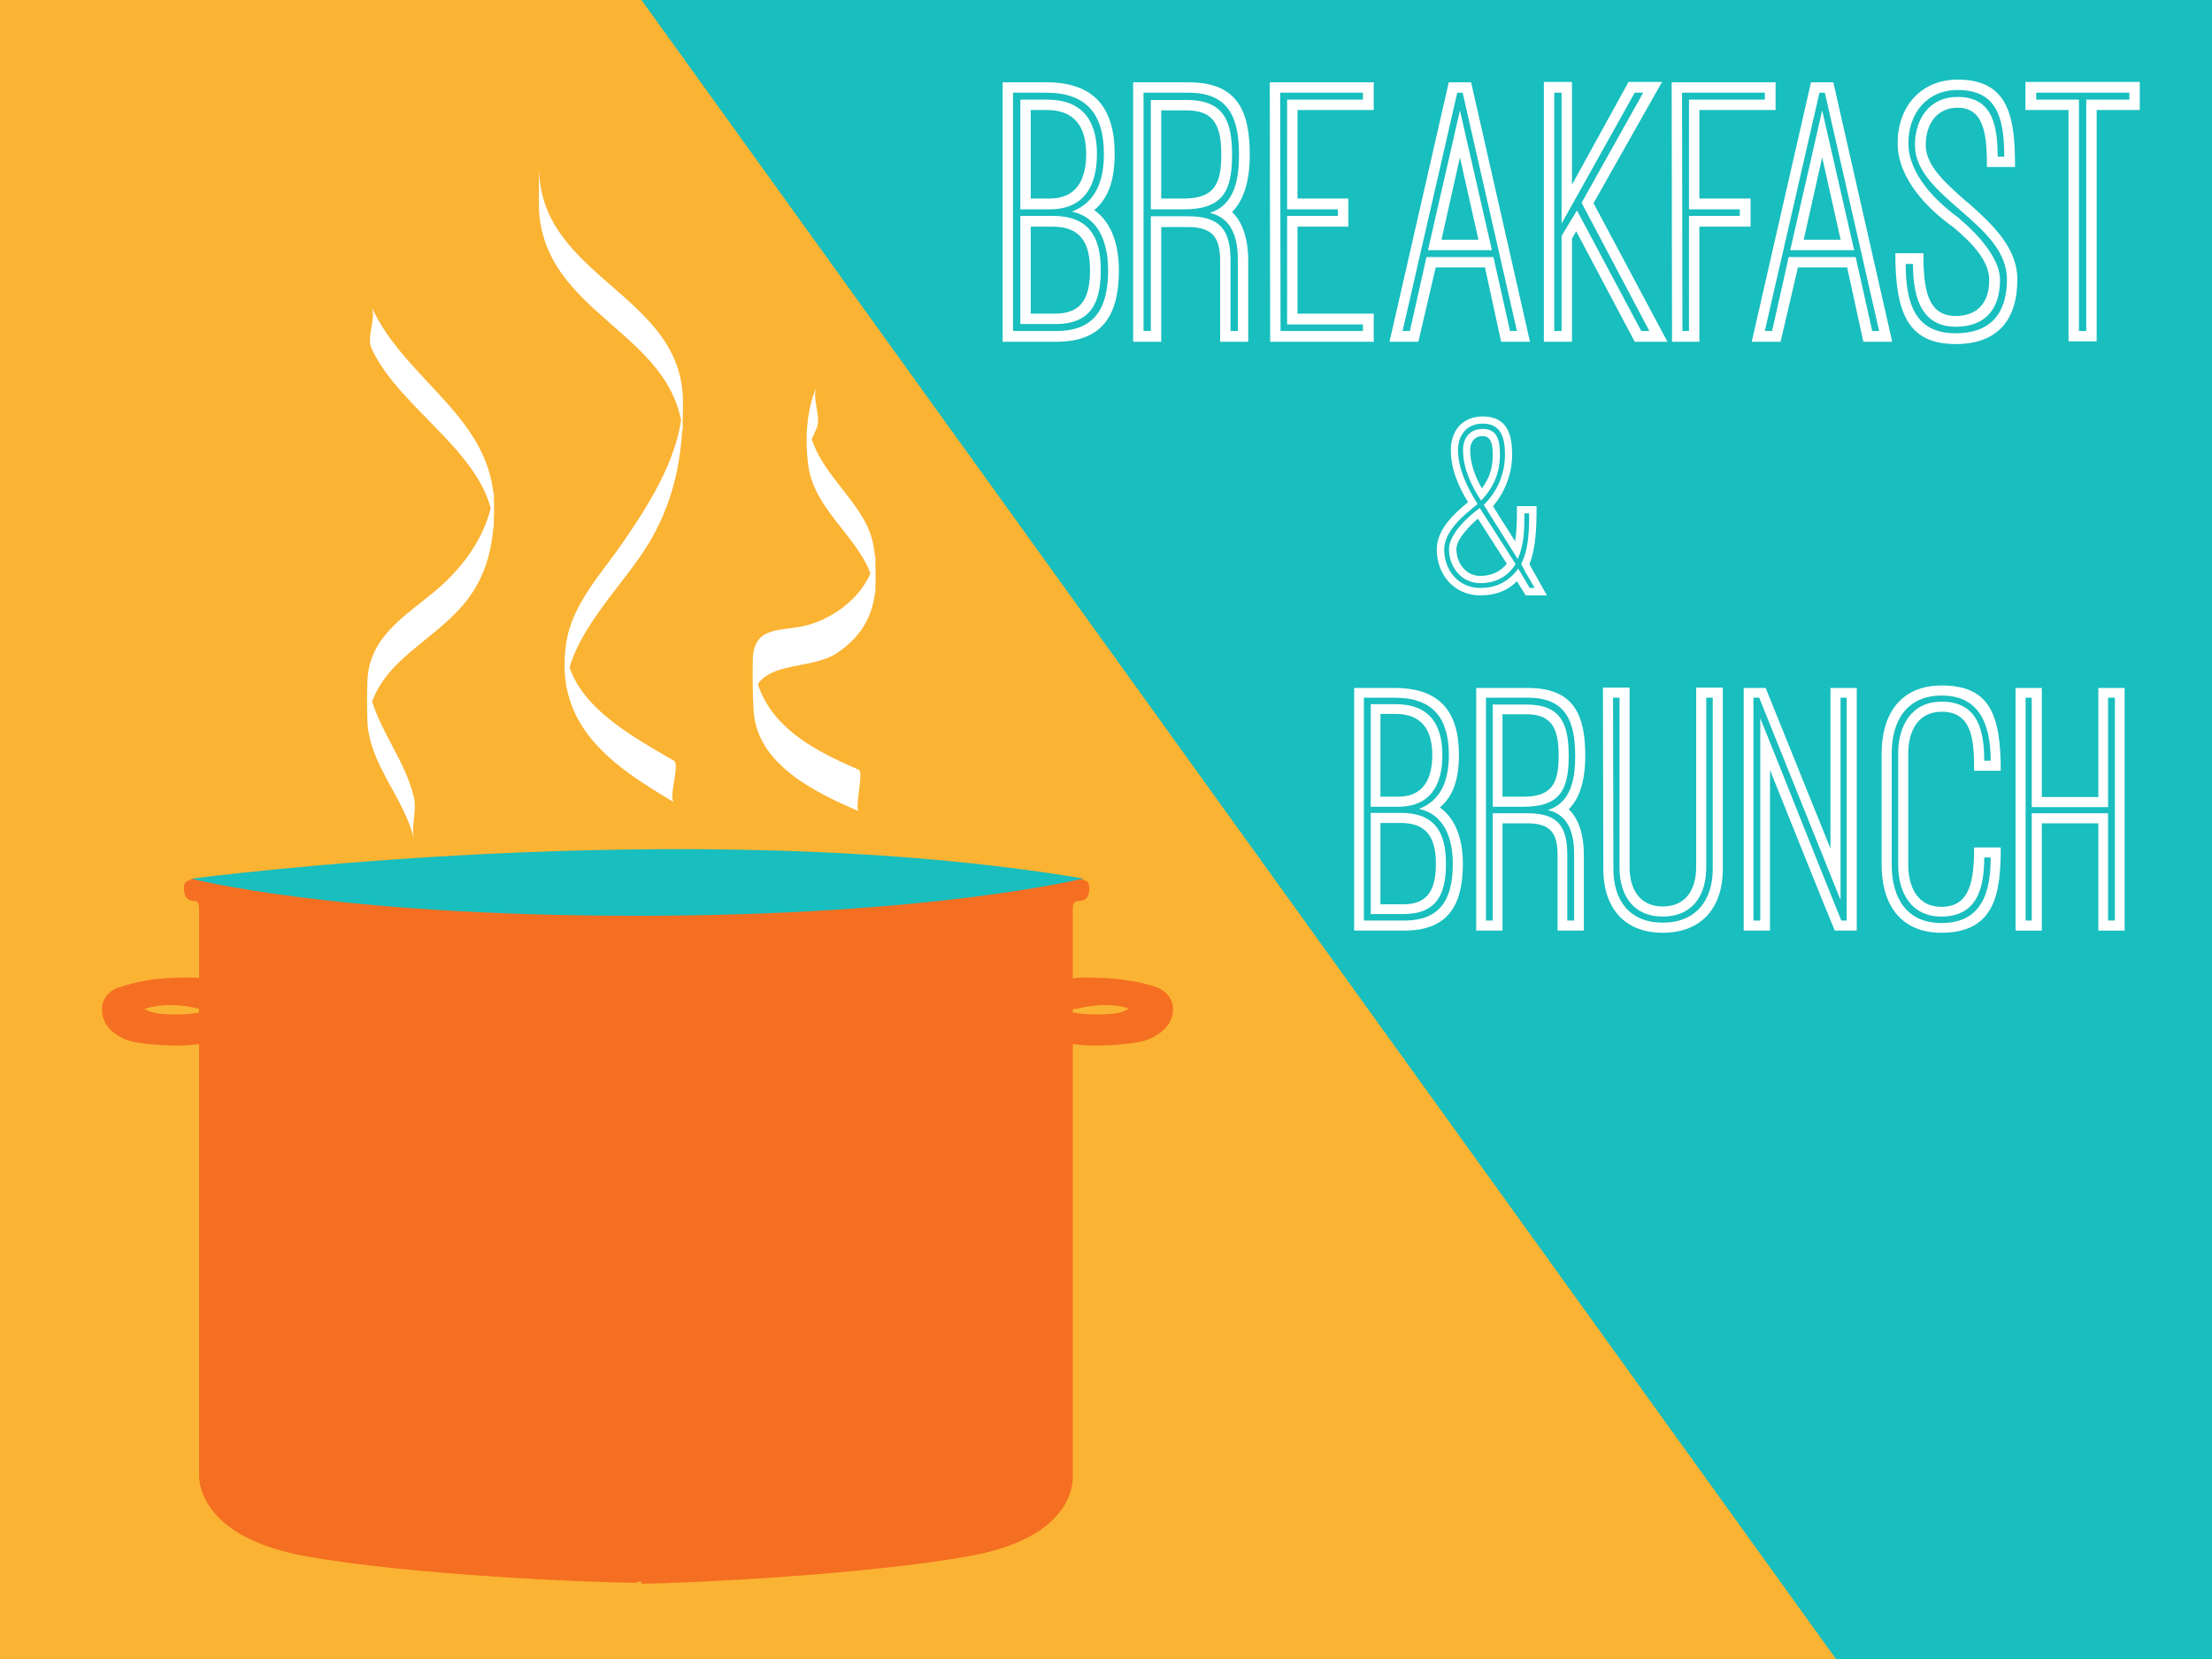<?xml version="1.0" encoding="utf-8"?>
<!-- Generator: Adobe Illustrator 16.0.4, SVG Export Plug-In . SVG Version: 6.00 Build 0)  -->
<!DOCTYPE svg PUBLIC "-//W3C//DTD SVG 1.1//EN" "http://www.w3.org/Graphics/SVG/1.1/DTD/svg11.dtd">
<svg version="1.1" id="Layer_1" xmlns="http://www.w3.org/2000/svg" xmlns:xlink="http://www.w3.org/1999/xlink" x="0px" y="0px"
	 width="250px" height="187.5px" viewBox="-25 -18.75 250 187.5" enable-background="new -25 -18.75 250 187.5"
	 xml:space="preserve">
<g>
	<rect x="-25" y="-18.75" fill="#FBB333" width="250" height="187.5"/>
	<polygon fill="#19BEBE" points="47.5,-18.75 225,-18.75 225,168.75 182.5,168.75 	"/>
	<g>
		<path fill="#19BEBE" d="M-3.339,80.557c0,0,56.52-7.509,100.86,0c0,0-23.805,6.787-50.431,6.787
			C47.091,87.344,6.853,90.75-3.339,80.557z"/>
		<path fill="#F46F22" d="M107.549,94.979c-0.193-1.609-1.854-2.164-1.854-2.164c-3.857-1.34-9.05-1.055-9.05-1.055
			s-0.395,0.055-0.395,0.145c0-3.264,0-7.534,0-8.066c0-0.877,0.724-0.747,0.724-0.747c0.95-0.112,1.135-0.597,1.135-1.565
			s-0.85-0.671-0.774-0.969c0,0-16.853,4.194-50.337,4.194c-34.486,0-50.358-4.194-50.358-4.194c0.075,0.298-0.848,0-0.848,0.969
			s0.193,1.453,1.144,1.565c0,0,0.565-0.131,0.565,0.747c0,0.523,0,4.676,0,7.921c-1.25-0.016-5.192-0.245-8.935,1.056
			c0,0-0.086,0.01-0.078,0.027c-0.013-0.018-0.065-0.027-0.065-0.027s-1.681,0.555-1.874,2.164
			c-0.293,2.448,2.104,3.838,3.929,4.102c4.435,0.642,7.022,0.168,7.022,0.168v44.68c0,0,0,3.355,0,4.139s0.289,6.936,12.034,9.062
			c11.664,2.11,31.971,2.988,37.513,3.001L46.985,160c0.006,0,0.014,0,0.02,0c0.01,0,0.022,0,0.032,0c0.011,0,0.024,0,0.033,0
			c0.006,0,0.429,0,0.429,0v0.234c5-0.014,25.421-1.008,37.083-3.12c11.745-2.123,11.667-8.263,11.667-9.047c0-0.783,0-4.14,0-4.14
			v-44.68c0,0,2.761,0.474,7.197-0.168C105.272,98.818,107.842,97.427,107.549,94.979z M-7.111,95.792
			c-0.54-0.068-1.151-0.269-1.635-0.528c0.006,0,0.148,0.002,0.153,0.002c0,0,2.343-0.954,6.093-0.004c0,0.275,0,0.434,0,0.434
			S-4.701,96.099-7.111,95.792z M101.023,95.792c-2.407,0.307-4.773-0.097-4.773-0.097s0-0.148,0-0.402
			c0-0.008,0.35-0.015,0.394-0.025c3.728-0.894,5.698-0.125,5.953-0.013C102.102,95.52,101.572,95.723,101.023,95.792z"/>
	</g>
	<g>
		<g enable-background="new    ">
			<path fill="#FFFFFF" d="M98.672,4.995c2.089,1.479,2.785,4.176,2.785,6.787c0,4.829-1.653,8.092-7.048,8.092h-6.091V-9.449h4.917
				c5.438,0,7.744,2.871,7.744,8.092C100.979,1.123,100.5,3.472,98.672,4.995z M93.234-8.274h-3.742v26.93h4.917
				c4.48,0,5.831-2.785,5.831-6.874c0-2.915-0.957-5.961-4.091-6.614c2.829-1.087,3.612-3.698,3.612-6.526
				C99.761-5.839,97.802-8.274,93.234-8.274z M93.321-7.491c3.959,0,5.656,2.306,5.656,6.134c0,3.612-1.436,6.266-5.352,6.266
				h-3.306V-7.491H93.321z M90.319,17.874V5.648h3.654c4.046,0,5.438,2.305,5.438,6.134c0,3.655-1.086,6.091-5.134,6.091H90.319z
				 M91.494,3.69h2.132c3.045,0,4.133-2.133,4.133-5.048c0-3.044-1.306-4.96-4.438-4.96h-1.827V3.69z M98.193,11.782
				c0-3.046-1.044-4.917-4.22-4.917h-2.48v9.833h2.784C97.367,16.698,98.193,14.74,98.193,11.782z"/>
			<path fill="#FFFFFF" d="M114.248,5.212c1.348,1.262,1.826,3.438,1.826,5.396v9.266h-3.175v-9.137
				c0-2.696-0.915-3.828-3.655-3.828h-3.002v12.965h-3.176V-9.449h6.265c5.612,0,6.918,3.351,6.918,8.223
				C116.249,0.992,115.857,3.603,114.248,5.212z M109.331-8.274h-5.091v26.93h0.828V5.691h4.176c3.655,0,4.829,1.523,4.829,5.046
				v7.919h0.827v-8.048c0-2.306-0.565-4.7-3.177-5.309c2.872-0.869,3.307-3.915,3.307-6.525
				C115.03-5.36,113.943-8.274,109.331-8.274z M105.068,4.908V-7.447h4.09c4.262,0,5.09,2.523,5.09,6.221
				c0,4.133-1.089,6.135-5.482,6.135H105.068z M113.029-1.227c0-3.002-0.608-5.047-3.871-5.047h-2.916V3.69h2.523
				C112.202,3.69,113.029,2.08,113.029-1.227z"/>
			<path fill="#FFFFFF" d="M121.643-6.317V3.69h5.742v3.175h-5.742v9.833h8.615v3.176h-11.703l-0.044-29.323h11.747v3.132H121.643z
				 M129.039-8.274h-9.354l0.043,26.93h9.311v-0.74h-8.57V5.648h5.742v-0.74h-5.742V-7.491h8.57V-8.274z"/>
			<path fill="#FFFFFF" d="M132.041,19.874l6.7-29.323h2.523l6.656,29.323h-3.263l-1.826-8.397h-5.568l-1.959,8.397H132.041z
				 M136.219,10.303h7.57l1.87,8.354h0.784l-6.136-26.93h-0.609l-6.178,26.93h0.827L136.219,10.303z M143.614,9.521h-7.223
				l3.61-15.794L143.614,9.521z M137.915,8.345h4.177l-2.09-9.311L137.915,8.345z"/>
			<path fill="#FFFFFF" d="M155.1,4.211l8.353,15.663h-3.697l-6.612-12.486l-0.479,0.826v11.66h-3.177V-9.492h3.177V2.124
				l6.395-11.616h3.785L155.1,4.211z M159.755-8.274l-8.266,14.792V-8.274h-0.827v26.93h0.827V7.91l1.739-2.871l7.266,13.617h0.914
				l-7.657-14.487l6.962-12.443H159.755z"/>
			<path fill="#FFFFFF" d="M167.062-6.317V3.69h5.787v3.175h-5.787v13.009h-3.088l-0.044-29.323h11.748v3.132H167.062z
				 M174.461-8.274h-9.355l0.043,26.93h0.74V5.648h5.743v-0.74h-5.743V-7.491h8.572V-8.274z"/>
			<path fill="#FFFFFF" d="M172.98,19.874l6.699-29.323h2.523l6.656,29.323h-3.263l-1.827-8.397h-5.568l-1.959,8.397H172.98z
				 M177.157,10.303h7.569l1.871,8.354h0.783l-6.135-26.93h-0.609l-6.178,26.93h0.826L177.157,10.303z M184.553,9.521h-7.221
				l3.61-15.794L184.553,9.521z M178.854,8.345h4.176l-2.087-9.311L178.854,8.345z"/>
			<path fill="#FFFFFF" d="M189.209,9.868h3.175c0,4.045,0.437,7.091,3.655,7.091c2.523,0,3.785-1.566,3.785-4.089
				c0-2.306-2.306-4.481-4.133-6.005l0.043,0.044c-2.914-2.089-6.264-5.482-6.264-9.485c0-4.045,2.565-7.178,6.785-7.178
				c5.873,0,6.483,4.393,6.483,9.875h-3.177c0-3.394-0.217-6.7-3.307-6.7c-2.393,0-3.61,1.915-3.61,4.221
				c0,2.393,2.35,4.394,4.698,6.482V4.081C200.172,6.605,203,9.215,203,12.826c0,4.611-2.263,7.31-6.961,7.31
				C190.601,20.136,189.209,16.567,189.209,9.868z M201.825,12.826c0-6.352-10.398-9.267-10.398-15.184
				c0-2.959,1.654-5.438,4.829-5.438c4.221,0,4.481,3.742,4.525,6.743h0.74c0-4.525-0.914-7.527-5.266-7.527
				c-3.48,0-5.568,2.654-5.568,6.003c0,3.524,3.09,6.57,5.787,8.528h-0.044c2.045,1.697,4.612,4.481,4.612,6.918
				c0,3.307-1.653,5.308-5.004,5.308c-4.309,0-4.829-4.134-4.829-7.091h-0.827c0,4.785,1.263,7.831,5.656,7.831
				C199.953,18.917,201.825,16.698,201.825,12.826z"/>
			<path fill="#FFFFFF" d="M216.835-6.317h-4.872V19.83h-3.176V-6.317h-4.873v-3.175h12.921V-6.317z M205.132-8.274v0.783h4.829
				v26.147h0.828V-7.491h4.871v-0.783H205.132z"/>
		</g>
	</g>
	<g>
		<g enable-background="new    ">
			<path fill="#FFFFFF" d="M137.383,43.347c0-2.25,1.949-4.05,3.54-5.34c-1.11-1.801-1.95-3.75-1.95-5.911
				c0-2.159,1.32-3.78,3.601-3.78c2.849,0,3.33,2.161,3.33,4.321c0,2.13-0.811,4.229-2.161,5.82c1.051,1.739,1.321,2.07,2.49,3.96
				c0.211-1.2,0.211-2.49,0.211-3.96h2.22c0,2.25-0.06,4.771-0.81,6.541l0.12,0.239l1.86,3.301h-2.401l-0.989-1.59
				c-1.08,1.08-2.43,1.59-4.141,1.59C139.332,48.538,137.383,46.167,137.383,43.347z M146.593,45.508l1.29,2.19h0.57l-1.199-2.041
				h0.029l-0.359-0.659c0.869-1.741,0.898-3.781,0.898-5.731h-0.539c0,1.831,0,3.451-0.75,5.161l-3.84-6.121
				c1.53-1.47,2.399-3.511,2.399-5.67c0-1.771-0.36-3.511-2.52-3.511c-1.771,0-2.79,1.29-2.79,2.97c0,2.161,1.078,4.32,2.219,6.121
				c-1.529,1.2-3.779,3.06-3.779,5.13c0,2.371,1.62,4.351,4.08,4.351C144.103,47.698,145.513,47.008,146.593,45.508z
				 M142.303,47.157c-2.129,0-3.541-1.83-3.541-3.841c0-1.71,2.19-3.719,3.48-4.649l4.051,6.331
				C145.422,46.438,143.982,47.157,142.303,47.157z M142.032,39.867c-1.08,0.93-2.431,2.37-2.431,3.449
				c0,1.561,1.081,3.031,2.701,3.031c1.201,0,2.279-0.479,3-1.381L142.032,39.867z M142.573,29.727c1.739,0,1.949,1.439,1.949,2.91
				c0,2.04-0.72,3.72-2.13,5.19c-1.111-1.681-2.04-3.661-2.04-5.731C140.353,30.717,141.162,29.727,142.573,29.727z M142.482,36.446
				c0.84-1.109,1.23-2.311,1.23-3.81c0-1.051-0.15-2.101-1.14-2.101c-0.87,0-1.411,0.63-1.411,1.56
				C141.162,33.627,141.703,35.097,142.482,36.446z"/>
		</g>
	</g>
	<g>
		<g enable-background="new    ">
			<path fill="#FFFFFF" d="M137.73,72.512c1.953,1.383,2.604,3.905,2.604,6.346c0,4.516-1.545,7.567-6.59,7.567h-5.696V59.005h4.598
				c5.085,0,7.242,2.685,7.242,7.567C139.888,68.892,139.439,71.088,137.73,72.512z M132.646,60.104h-3.499v25.184h4.598
				c4.19,0,5.451-2.604,5.451-6.429c0-2.726-0.895-5.573-3.824-6.184c2.645-1.017,3.377-3.458,3.377-6.103
				C138.748,62.382,136.916,60.104,132.646,60.104z M132.727,60.836c3.701,0,5.289,2.156,5.289,5.736
				c0,3.376-1.344,5.858-5.004,5.858h-3.092V60.836H132.727z M129.92,84.555V73.123h3.418c3.782,0,5.085,2.156,5.085,5.736
				c0,3.418-1.019,5.696-4.801,5.696H129.92z M131.018,71.292h1.994c2.848,0,3.864-1.994,3.864-4.719
				c0-2.848-1.22-4.639-4.149-4.639h-1.709V71.292z M137.283,78.858c0-2.848-0.977-4.597-3.945-4.597h-2.32v9.194h2.604
				C136.51,83.456,137.283,81.625,137.283,78.858z"/>
			<path fill="#FFFFFF" d="M152.297,72.715c1.263,1.181,1.709,3.214,1.709,5.045v8.666h-2.969v-8.544c0-2.521-0.854-3.58-3.418-3.58
				h-2.807v12.124h-2.971V59.005h5.858c5.249,0,6.47,3.133,6.47,7.689C154.17,68.77,153.804,71.21,152.297,72.715z M147.7,60.104
				h-4.76v25.184h0.772V73.163h3.906c3.418,0,4.516,1.424,4.516,4.719v7.405h0.773V77.76c0-2.155-0.529-4.393-2.969-4.963
				c2.684-0.813,3.09-3.661,3.09-6.103C153.029,62.83,152.013,60.104,147.7,60.104z M143.713,72.431V60.876h3.825
				c3.987,0,4.759,2.36,4.759,5.818c0,3.865-1.016,5.736-5.125,5.736H143.713z M151.16,66.694c0-2.808-0.57-4.719-3.622-4.719
				h-2.726v9.316h2.359C150.386,71.292,151.16,69.786,151.16,66.694z"/>
			<path fill="#FFFFFF" d="M156.206,79.469l-0.042-20.504h3.012v20.301c0,2.522,1.181,4.435,3.743,4.435
				c2.604,0,3.782-1.912,3.782-4.435V58.965h3.012v20.504c0,4.271-2.319,7.201-6.794,7.201
				C158.484,86.67,156.206,83.74,156.206,79.469z M168.574,79.469V60.104h-0.732v19.162c0,3.174-1.545,5.573-4.923,5.573
				c-3.337,0-4.882-2.399-4.882-5.573V60.104h-0.732l0.04,19.365c0,3.58,1.872,6.062,5.574,6.062S168.574,83.049,168.574,79.469z"/>
			<path fill="#FFFFFF" d="M175.045,86.426h-2.97V59.005h2.481l7.323,18.145V59.005h2.97v27.421h-2.481
				c-1.587-3.824-3.376-8.34-7.323-18.145V86.426z M183.101,85.287h0.61V60.104h-0.692v22.864l-9.194-22.864h-0.65v25.184h0.772
				V62.422C177.039,70.071,180.009,77.678,183.101,85.287z"/>
			<path fill="#FFFFFF" d="M187.66,78.98V66.41c0-4.354,2.074-7.689,6.793-7.689c5.451,0,6.672,3.335,6.672,9.641h-3.01
				c0-3.376-0.162-6.672-3.662-6.672c-2.685,0-3.783,2.197-3.783,4.721v12.57c0,2.522,1.059,4.76,3.744,4.76
				c3.213,0,3.701-2.889,3.701-6.713h3.01c0,5.127-0.609,9.643-6.711,9.643C189.693,86.67,187.66,83.334,187.66,78.98z
				 M199.986,78.166h-0.73c0,3.337-0.732,6.673-4.842,6.673c-3.459,0-4.883-2.767-4.883-5.858V66.41
				c0-3.092,1.465-5.859,4.922-5.859c4.11,0,4.803,3.296,4.803,6.672h0.73c0-4.515-1.545-7.363-5.533-7.363
				c-3.945,0-5.654,2.848-5.654,6.551v12.57c0,3.703,1.668,6.591,5.615,6.591C199.012,85.571,199.986,82.072,199.986,78.166z"/>
			<path fill="#FFFFFF" d="M215.125,59.005v27.421h-2.971V74.302h-6.388v12.124h-2.969V59.005h2.969v12.327h6.388V59.005H215.125z
				 M213.253,72.471h-8.625V60.104h-0.692v25.184h0.692V73.163h8.625v12.124h0.772V60.104h-0.772V72.471z"/>
		</g>
	</g>
	<g>
		<g>
			<path fill="#FFFFFF" d="M51.167,67.225c-4.668-2.74-11.554-6.326-12.202-12.398c0.004,1.456,0.008,2.911,0.013,4.368
				c0.135-6.08,6.655-11.861,9.534-16.853c2.934-5.085,3.708-10.062,3.674-15.751C52.114,14.526,36.147,12.65,35.921,0.385
				c-0.003-0.235-0.041,3.112-0.023,4.047c0.229,12.371,15.298,14.204,16.266,25.684c-0.006-1.175-0.013-2.352-0.02-3.526
				c-0.026,5.661-3.47,11.17-6.543,15.684c-2.478,3.64-5.97,7.203-6.618,11.725c-1.301,9.097,4.8,13.581,12.183,17.913
				C50.51,71.528,51.874,67.64,51.167,67.225L51.167,67.225z"/>
		</g>
	</g>
	<g>
		<g>
			<path fill="#FFFFFF" d="M21.787,71.415c-1.09-4.743-4.691-8.369-5.256-13.285c0,1.562,0,3.125,0,4.688
				c0.751-6.524,6.942-8.663,10.796-13.179c2.794-3.274,3.531-7.04,3.52-11.125c-0.027-10.044-9.977-14.115-13.862-22.582
				c0.587,1.276-0.599,3.384,0,4.688c3.294,7.18,13.687,12.192,13.828,20.542c0.004-1.457,0.007-2.913,0.012-4.368
				c-0.542,4.573-3.218,8.385-6.683,11.282c-3.413,2.854-7.437,5.159-7.618,10.139c-0.054,1.5-0.054,3.02,0,4.52
				c0.18,4.921,4.185,8.679,5.263,13.369C21.448,74.626,22.129,72.906,21.787,71.415L21.787,71.415z"/>
		</g>
	</g>
	<g>
		<g>
			<path fill="#FFFFFF" d="M72.065,68.245c-5.852-2.498-11.546-5.655-11.966-12.635c-0.001,1.535-0.003,3.069-0.006,4.604
				c0.517-4.464,6.398-3.08,9.493-5.149c3.03-2.024,4.362-4.682,4.372-8.156c0.007-2.604,0.001-4.639-1.349-6.979
				c-2.144-3.719-5.685-6.318-6.27-10.819c0.007,1.175,0.014,2.351,0.02,3.526c0.006-1.027,0.524-2.055,0.928-2.964
				c0.585-1.317-0.572-3.396,0-4.688c-1.158,2.609-1.317,5.974-0.948,8.812c0.755,5.805,7.248,8.962,7.589,14.748
				c0.001-1.535,0.003-3.07,0.006-4.604c-0.408,3.869-3.99,6.906-7.56,7.93c-2.896,0.83-6.224-0.104-6.294,3.974
				c-0.032,1.915-0.022,3.825,0.093,5.736c0.366,6.075,7.027,9.274,11.891,11.35C71.531,72.705,72.659,68.497,72.065,68.245
				L72.065,68.245z"/>
		</g>
	</g>
</g>
</svg>
